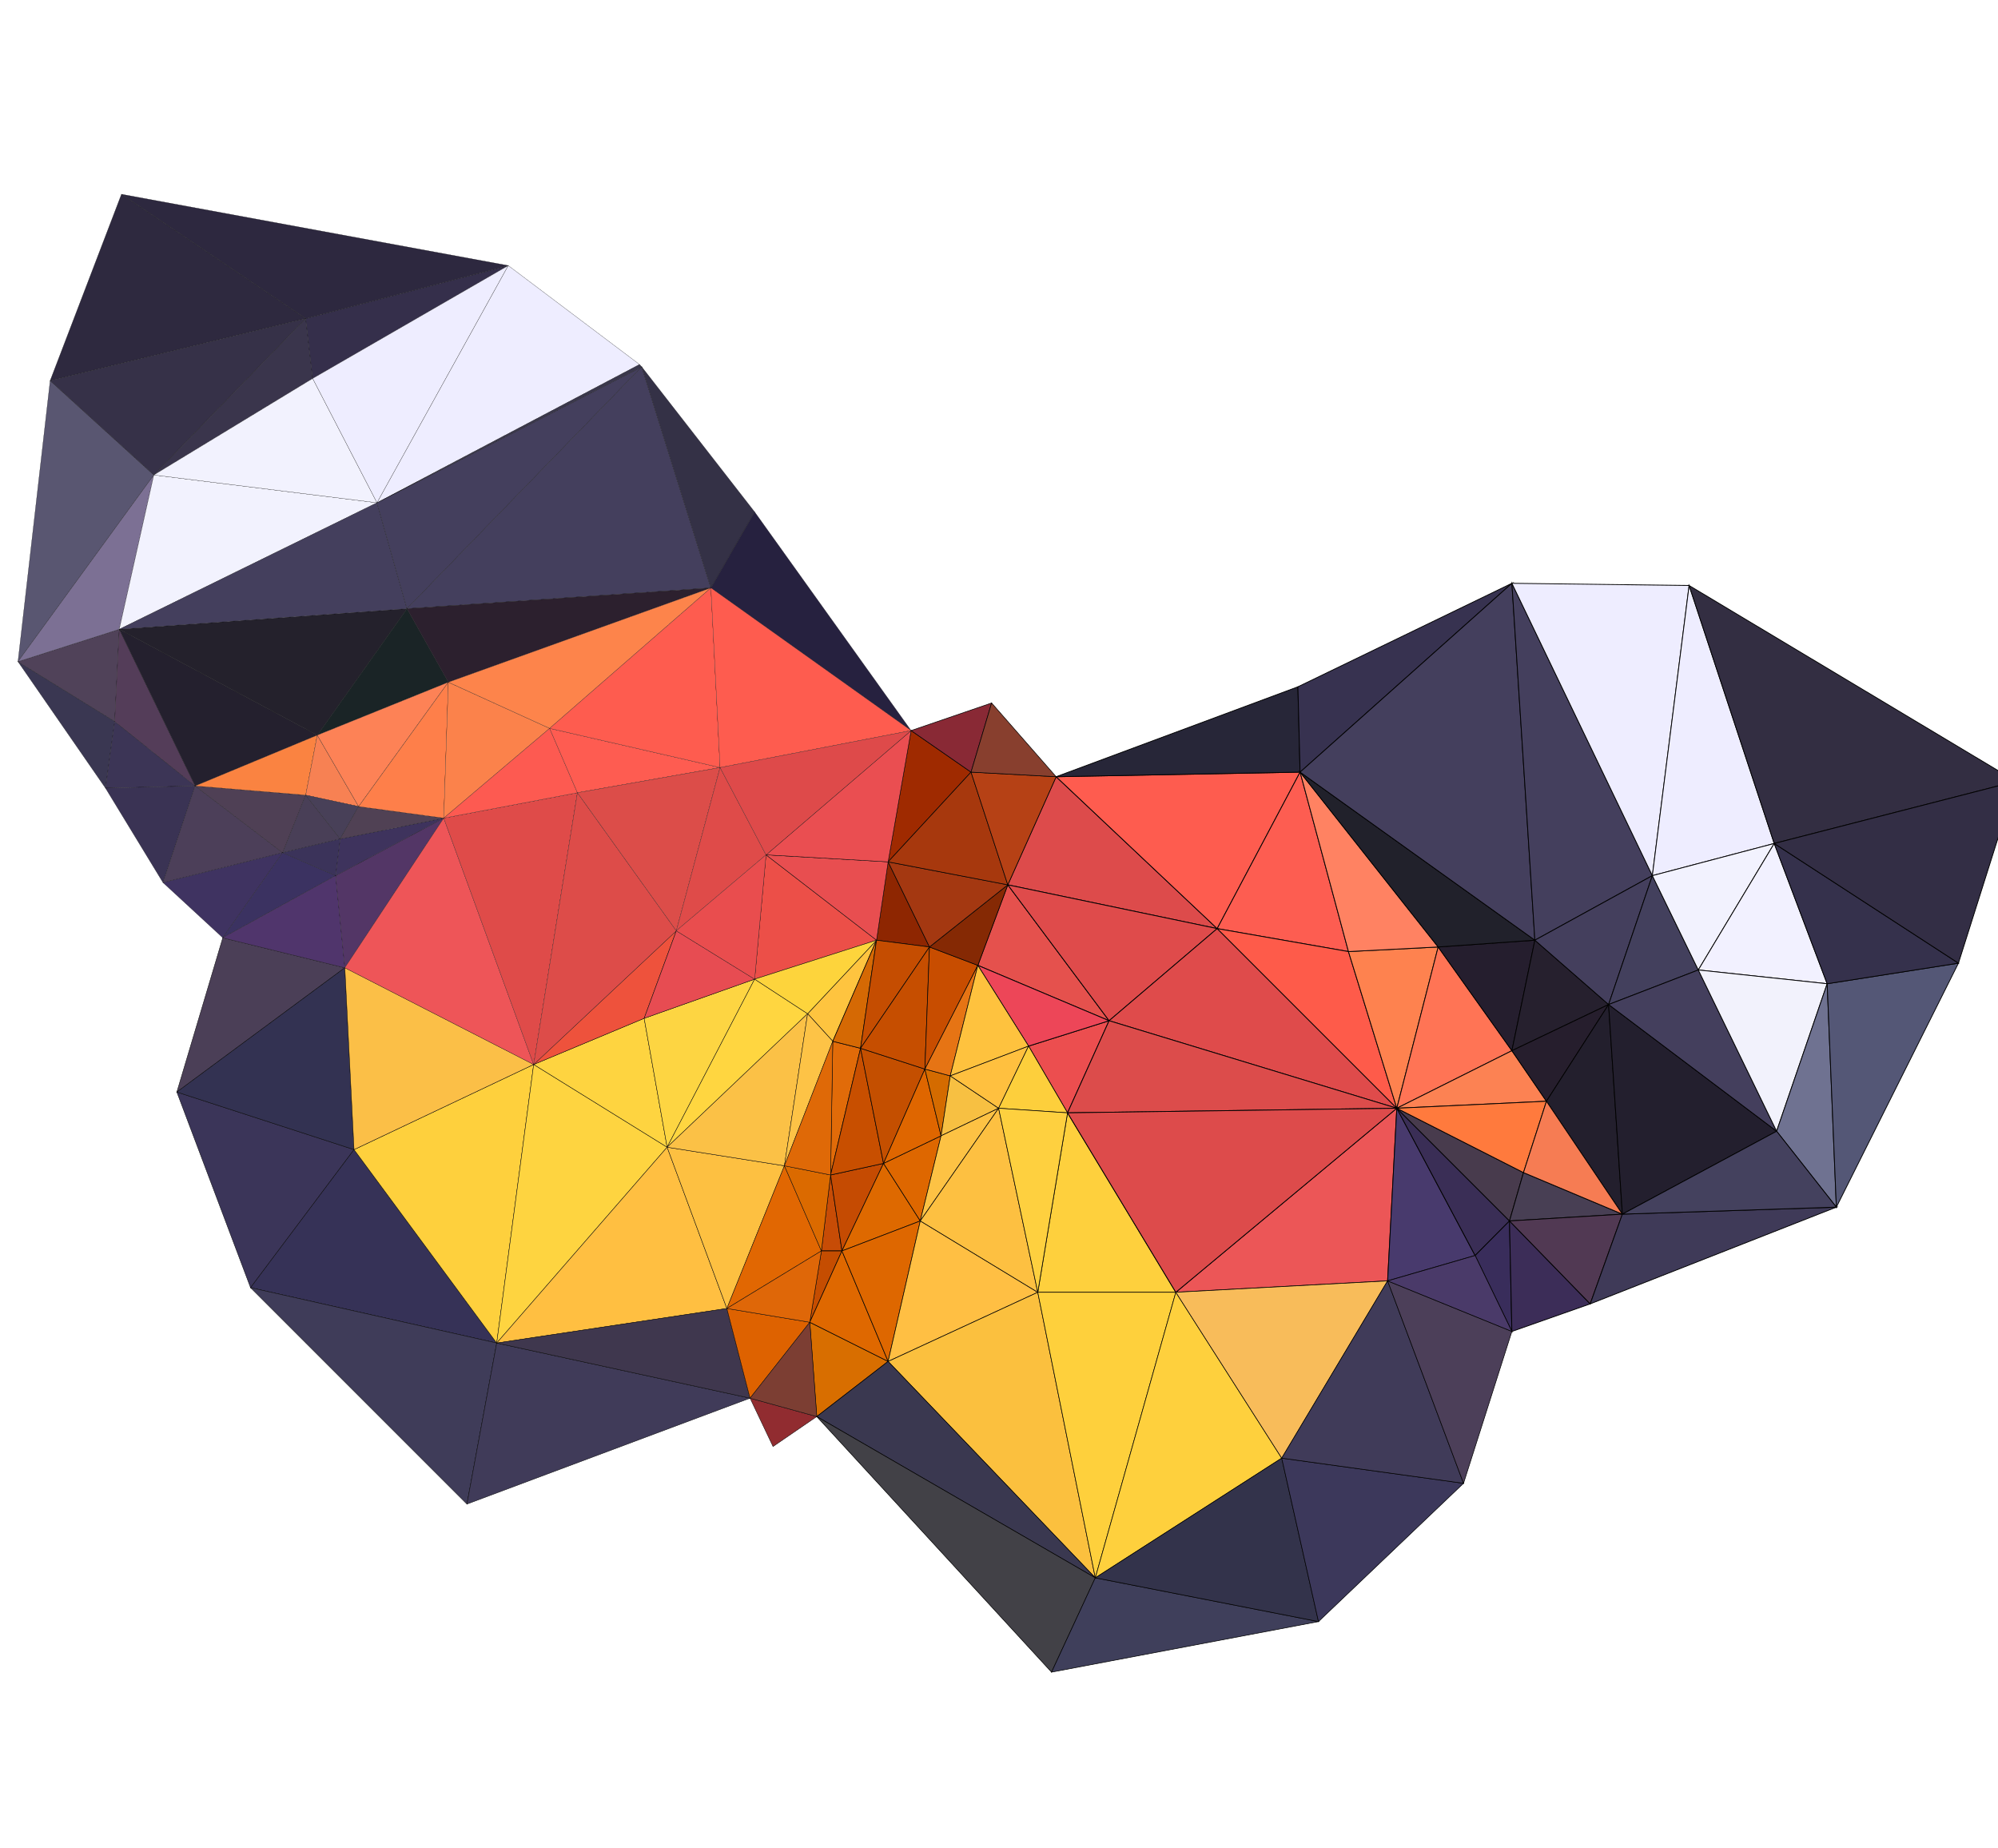 <?xml version="1.0" encoding="utf-8"?>
<!-- Generator: Adobe Illustrator 24.1.0, SVG Export Plug-In . SVG Version: 6.00 Build 0)  -->
<svg version="1.1" baseProfile="tiny" id="图层_1"
	 xmlns="http://www.w3.org/2000/svg" xmlns:xlink="http://www.w3.org/1999/xlink" x="0px" y="0px" viewBox="0 0 1000 925"
	 xml:space="preserve">
<g>
	<g>
		<polygon fill="#EC4E4F" stroke="#000000" stroke-width="0.4" stroke-miterlimit="10" points="514.8,523.5 534.3,556.9 
			555.1,510.8 		"/>
		<polygon fill="#E5514D" stroke="#000000" stroke-width="0.4" stroke-miterlimit="10" points="504.4,442.8 489.4,483.1 
			555.1,510.8 		"/>
		<polygon fill="#ED4658" stroke="#000000" stroke-width="0.4" stroke-miterlimit="10" points="489.4,483.1 514.8,523.5 
			555.1,510.8 		"/>
		<polygon fill="#FED03D" stroke="#000000" stroke-width="0.4" stroke-miterlimit="10" points="534.3,556.9 519.4,646.7 
			588.5,646.7 		"/>
		<polygon fill="#DD4B4B" stroke="#000000" stroke-width="0.4" stroke-miterlimit="10" points="528.6,388.7 504.4,442.8 
			609.2,464.7 		"/>
		<polygon fill="#DF4B4B" stroke="#000000" stroke-width="0.4" stroke-miterlimit="10" points="504.4,442.8 555.1,510.8 
			609.2,464.7 		"/>
		<polygon fill="#FE5C4F" stroke="#000000" stroke-width="0.4" stroke-miterlimit="10" points="528.6,388.7 609.2,464.7 
			650.7,386.4 		"/>
		<polygon fill="#272638" stroke="#000000" stroke-width="0.4" stroke-miterlimit="10" points="649.6,343.7 528.6,388.7 
			650.7,386.4 		"/>
		<polygon fill="#FD5D51" stroke="#000000" stroke-width="0.4" stroke-miterlimit="10" points="650.7,386.4 609.2,464.7 
			674.9,476.2 		"/>
		<polygon fill="#EC5657" stroke="#000000" stroke-width="0.4" stroke-miterlimit="10" points="588.5,646.7 694.5,641 699.1,554.6 
					"/>
		<polygon fill="#DF4B4B" stroke="#000000" stroke-width="0.4" stroke-miterlimit="10" points="609.2,464.7 555.1,510.8 
			699.1,554.6 		"/>
		<polygon fill="#FE5B4A" stroke="#000000" stroke-width="0.4" stroke-miterlimit="10" points="674.9,476.2 609.2,464.7 
			699.1,554.6 		"/>
		<polygon fill="#DC4C4B" stroke="#000000" stroke-width="0.4" stroke-miterlimit="10" points="555.1,510.8 534.3,556.9 
			699.1,554.6 		"/>
		<polygon fill="#DD4B4B" stroke="#000000" stroke-width="0.4" stroke-miterlimit="10" points="534.3,556.9 588.5,646.7 
			699.1,554.6 		"/>
		<polygon fill="#FE824F" stroke="#000000" stroke-width="0.4" stroke-miterlimit="10" points="674.9,476.2 699.1,554.6 
			719.8,473.9 		"/>
		<polygon fill="#FF8262" stroke="#000000" stroke-width="0.4" stroke-miterlimit="10" points="650.7,386.4 674.9,476.2 
			719.8,473.9 		"/>
		<polygon fill="#483A6D" stroke="#000000" stroke-width="0.4" stroke-miterlimit="10" points="699.1,554.6 694.5,641 738.3,628.3 
					"/>
		<polygon fill="#3A2E56" stroke="#000000" stroke-width="0.4" stroke-miterlimit="10" points="699.1,554.6 738.3,628.3 755.5,611 
					"/>
		<polygon fill="#392D5B" stroke="#000000" stroke-width="0.4" stroke-miterlimit="10" points="755.5,611 738.3,628.3 756.7,666.3 
					"/>
		<polygon fill="#373250" stroke="#000000" stroke-width="0.4" stroke-miterlimit="10" points="649.6,343.7 650.7,386.4 
			756.7,291.9 		"/>
		<polygon fill="#FF7455" stroke="#000000" stroke-width="0.4" stroke-miterlimit="10" points="719.8,473.9 699.1,554.6 
			756.7,525.8 		"/>
		<polygon fill="#483B4D" stroke="#000000" stroke-width="0.4" stroke-miterlimit="10" points="699.1,554.6 755.5,611 762.5,586.8 
					"/>
		<polygon fill="#251E2E" stroke="#000000" stroke-width="0.4" stroke-miterlimit="10" points="719.8,473.9 756.7,525.8 
			768.2,470.5 		"/>
		<polygon fill="#21212B" stroke="#000000" stroke-width="0.4" stroke-miterlimit="10" points="650.7,386.4 719.8,473.9 
			768.2,470.5 		"/>
		<polygon fill="#443F5D" stroke="#000000" stroke-width="0.4" stroke-miterlimit="10" points="756.7,291.9 650.7,386.4 
			768.2,470.5 		"/>
		<polygon fill="#FC8253" stroke="#000000" stroke-width="0.4" stroke-miterlimit="10" points="756.7,525.8 699.1,554.6 774,551.1 
					"/>
		<polygon fill="#FF7A3D" stroke="#000000" stroke-width="0.4" stroke-miterlimit="10" points="699.1,554.6 762.5,586.8 774,551.1 
					"/>
		<polygon fill="#3C2D58" stroke="#000000" stroke-width="0.4" stroke-miterlimit="10" points="755.5,611 756.7,666.3 795.9,652.5 
					"/>
		<polygon fill="#26202E" stroke="#000000" stroke-width="0.4" stroke-miterlimit="10" points="768.2,470.5 756.7,525.8 
			805.1,502.7 		"/>
		<polygon fill="#261E2D" stroke="#000000" stroke-width="0.4" stroke-miterlimit="10" points="756.7,525.8 774,551.1 805.1,502.7 
					"/>
		<polygon fill="#231F2D" stroke="#000000" stroke-width="0.4" stroke-miterlimit="10" points="805.1,502.7 774,551.1 812,607.6 		
			"/>
		<polygon fill="#483F54" stroke="#000000" stroke-width="0.4" stroke-miterlimit="10" points="762.5,586.8 755.5,611 812,607.6 		
			"/>
		<polygon fill="#513953" stroke="#000000" stroke-width="0.4" stroke-miterlimit="10" points="755.5,611 795.9,652.5 812,607.6 		
			"/>
		<polygon fill="#F67C53" stroke="#000000" stroke-width="0.4" stroke-miterlimit="10" points="774,551.1 762.5,586.8 812,607.6 		
			"/>
		<polygon fill="#443F5D" stroke="#000000" stroke-width="0.4" stroke-miterlimit="10" points="756.7,291.9 768.2,470.5 827,438.2 
					"/>
		<polygon fill="#443F5D" stroke="#000000" stroke-width="0.4" stroke-miterlimit="10" points="768.2,470.5 805.1,502.7 827,438.2 
					"/>
		<polygon fill="#EEEDFF" stroke="#000000" stroke-width="0.4" stroke-miterlimit="10" points="756.7,291.9 827,438.2 845.4,293 		
			"/>
		<polygon fill="#43405D" stroke="#000000" stroke-width="0.4" stroke-miterlimit="10" points="827,438.2 805.1,502.7 850,485.4 		
			"/>
		<polygon fill="#EEEDFF" stroke="#000000" stroke-width="0.4" stroke-miterlimit="10" points="845.4,293 827,438.2 888,422.1 		"/>
		<polygon fill="#F2F2FE" stroke="#000000" stroke-width="0.4" stroke-miterlimit="10" points="827,438.2 850,485.4 888,422.1 		"/>
		<polygon fill="#231F2E" stroke="#000000" stroke-width="0.4" stroke-miterlimit="10" points="805.1,502.7 812,607.6 889.2,566.1 
					"/>
		<polygon fill="#443F5D" stroke="#000000" stroke-width="0.4" stroke-miterlimit="10" points="850,485.4 805.1,502.7 889.2,566.1 
					"/>
		<polygon fill="#F2F1FF" stroke="#000000" stroke-width="0.4" stroke-miterlimit="10" points="888,422.1 850,485.4 914.5,492.3 		
			"/>
		<polygon fill="#F2F2FC" stroke="#000000" stroke-width="0.4" stroke-miterlimit="10" points="850,485.4 889.2,566.1 914.5,492.3 
					"/>
		<polygon fill="#6F7291" stroke="#000000" stroke-width="0.4" stroke-miterlimit="10" points="914.5,492.3 889.2,566.1 
			919.1,604.1 		"/>
		<polygon fill="#3F3A58" stroke="#000000" stroke-width="0.4" stroke-miterlimit="10" points="812,607.6 795.9,652.5 919.1,604.1 
					"/>
		<polygon fill="#44415E" stroke="#000000" stroke-width="0.4" stroke-miterlimit="10" points="889.2,566.1 812,607.6 919.1,604.1 
					"/>
		<polygon fill="#545776" stroke="#000000" stroke-width="0.4" stroke-miterlimit="10" points="914.5,492.3 919.1,604.1 980.2,482 
					"/>
		<polygon fill="#35314C" stroke="#000000" stroke-width="0.4" stroke-miterlimit="10" points="888,422.1 914.5,492.3 980.2,482 		
			"/>
		<polygon fill="#332E42" stroke="#000000" stroke-width="0.4" stroke-miterlimit="10" points="845.4,293 888,422.1 1009,391 		"/>
		<polygon fill="#332E45" stroke="#000000" stroke-width="0.4" stroke-miterlimit="10" points="888,422.1 980.2,482 1009,391 		"/>
	</g>
	<g>
		<polygon fill="#C74C06" stroke="#000000" stroke-width="0.3" stroke-miterlimit="10" points="415.7,588 411.1,626 421.4,626 		"/>
		<polygon fill="#C54D01" stroke="#000000" stroke-width="0.3" stroke-miterlimit="10" points="411.1,626 405.3,661.7 421.4,626 		
			"/>
		<polygon fill="#E16B09" stroke="#000000" stroke-width="0.3" stroke-miterlimit="10" points="416.8,521.1 415.7,588 430.7,524.6 
					"/>
		<polygon fill="#FEC43F" stroke="#000000" stroke-width="0.3" stroke-miterlimit="10" points="404.2,507.3 416.8,521.1 
			438.7,470.5 		"/>
		<polygon fill="#D56904" stroke="#000000" stroke-width="0.3" stroke-miterlimit="10" points="416.8,521.1 430.7,524.6 
			438.7,470.5 		"/>
		<polygon fill="#C54B02" stroke="#000000" stroke-width="0.3" stroke-miterlimit="10" points="415.7,588 421.4,626 442.2,582.2 		
			"/>
		<polygon fill="#C84F00" stroke="#000000" stroke-width="0.3" stroke-miterlimit="10" points="430.7,524.6 415.7,588 442.2,582.2 
					"/>
		<polygon fill="#D86E00" stroke="#000000" stroke-width="0.3" stroke-miterlimit="10" points="405.3,661.7 408.8,708.9 
			444.5,681.3 		"/>
		<polygon fill="#DF6800" stroke="#000000" stroke-width="0.3" stroke-miterlimit="10" points="421.4,626 405.3,661.7 444.5,681.3 
					"/>
		<polygon fill="#DE6900" stroke="#000000" stroke-width="0.3" stroke-miterlimit="10" points="442.2,582.2 421.4,626 460.6,611 		
			"/>
		<polygon fill="#DE6700" stroke="#000000" stroke-width="0.3" stroke-miterlimit="10" points="421.4,626 444.5,681.3 460.6,611 		
			"/>
		<polygon fill="#C44F00" stroke="#000000" stroke-width="0.3" stroke-miterlimit="10" points="430.7,524.6 442.2,582.2 462.9,535 
					"/>
		<polygon fill="#8E2601" stroke="#000000" stroke-width="0.3" stroke-miterlimit="10" points="444.5,431.3 438.7,470.5 
			465.2,473.9 		"/>
		<polygon fill="#C54D01" stroke="#000000" stroke-width="0.3" stroke-miterlimit="10" points="438.7,470.5 430.7,524.6 
			465.2,473.9 		"/>
		<polygon fill="#C64E00" stroke="#000000" stroke-width="0.3" stroke-miterlimit="10" points="430.7,524.6 462.9,535 465.2,473.9 
					"/>
		<polygon fill="#DE6700" stroke="#000000" stroke-width="0.3" stroke-miterlimit="10" points="442.2,582.2 460.6,611 471,568.4 		
			"/>
		<polygon fill="#DF6600" stroke="#000000" stroke-width="0.3" stroke-miterlimit="10" points="462.9,535 442.2,582.2 471,568.4 		
			"/>
		<polygon fill="#D46B00" stroke="#000000" stroke-width="0.3" stroke-miterlimit="10" points="462.9,535 471,568.4 475.6,538.4 		
			"/>
		<polygon fill="#9F2A00" stroke="#000000" stroke-width="0.3" stroke-miterlimit="10" points="456,365.6 444.5,431.3 486,386.4 		
			"/>
		<polygon fill="#C84D00" stroke="#000000" stroke-width="0.3" stroke-miterlimit="10" points="465.2,473.9 462.9,535 489.4,483.1 
					"/>
		<polygon fill="#E67414" stroke="#000000" stroke-width="0.3" stroke-miterlimit="10" points="462.9,535 475.6,538.4 489.4,483.1 
					"/>
		<polygon fill="#892935" stroke="#000000" stroke-width="0.3" stroke-miterlimit="10" points="456,365.6 486,386.4 496.3,351.8 		
			"/>
		<polygon fill="#F7C042" stroke="#000000" stroke-width="0.3" stroke-miterlimit="10" points="475.6,538.4 471,568.4 499.8,554.6 
					"/>
		<polygon fill="#FDC244" stroke="#000000" stroke-width="0.3" stroke-miterlimit="10" points="471,568.4 460.6,611 499.8,554.6 		
			"/>
		<polygon fill="#852904" stroke="#000000" stroke-width="0.3" stroke-miterlimit="10" points="465.2,473.9 489.4,483.1 
			504.4,442.8 		"/>
		<polygon fill="#A43811" stroke="#000000" stroke-width="0.3" stroke-miterlimit="10" points="444.5,431.3 465.2,473.9 
			504.4,442.8 		"/>
		<polygon fill="#A7380D" stroke="#000000" stroke-width="0.3" stroke-miterlimit="10" points="486,386.4 444.5,431.3 504.4,442.8 
					"/>
		<polygon fill="#FEC23E" stroke="#000000" stroke-width="0.3" stroke-miterlimit="10" points="489.4,483.1 475.6,538.4 
			514.8,523.5 		"/>
		<polygon fill="#FFC03F" stroke="#000000" stroke-width="0.3" stroke-miterlimit="10" points="475.6,538.4 499.8,554.6 
			514.8,523.5 		"/>
		<polygon fill="#FFBF43" stroke="#000000" stroke-width="0.3" stroke-miterlimit="10" points="460.6,611 444.5,681.3 519.4,646.7 
					"/>
		<polygon fill="#FDC041" stroke="#000000" stroke-width="0.3" stroke-miterlimit="10" points="499.8,554.6 460.6,611 519.4,646.7 
					"/>
		<polygon fill="#B64115" stroke="#000000" stroke-width="0.3" stroke-miterlimit="10" points="486,386.4 504.4,442.8 528.6,388.7 
					"/>
		<polygon fill="#883F2E" stroke="#000000" stroke-width="0.3" stroke-miterlimit="10" points="496.3,351.8 486,386.4 528.6,388.7 
					"/>
		<polygon fill="#FDCF3C" stroke="#000000" stroke-width="0.3" stroke-miterlimit="10" points="514.8,523.5 499.8,554.6 
			534.3,556.9 		"/>
		<polygon fill="#FED03F" stroke="#000000" stroke-width="0.3" stroke-miterlimit="10" points="499.8,554.6 519.4,646.7 
			534.3,556.9 		"/>
		<polygon fill="#FBC03E" stroke="#000000" stroke-width="0.3" stroke-miterlimit="10" points="519.4,646.7 444.5,681.3 
			548.2,789.6 		"/>
		<polygon fill="#3A3850" stroke="#000000" stroke-width="0.3" stroke-miterlimit="10" points="444.5,681.3 408.8,708.9 
			548.2,789.6 		"/>
		<polygon fill="#424147" stroke="#000000" stroke-width="0.3" stroke-miterlimit="10" points="408.8,708.9 526.3,836.8 
			548.2,789.6 		"/>
		<polygon fill="#FED03C" stroke="#000000" stroke-width="0.3" stroke-miterlimit="10" points="519.4,646.7 548.2,789.6 
			588.5,646.7 		"/>
		<polygon fill="#FED03D" stroke="#000000" stroke-width="0.3" stroke-miterlimit="10" points="588.5,646.7 548.2,789.6 
			641.5,729.7 		"/>
		<polygon fill="#3F3F5B" stroke="#000000" stroke-width="0.3" stroke-miterlimit="10" points="548.2,789.6 526.3,836.8 
			659.9,811.5 		"/>
		<polygon fill="#33334B" stroke="#000000" stroke-width="0.3" stroke-miterlimit="10" points="641.5,729.7 548.2,789.6 
			659.9,811.5 		"/>
		<polygon fill="#F8BC5A" stroke="#000000" stroke-width="0.3" stroke-miterlimit="10" points="588.5,646.7 641.5,729.7 694.5,641 
					"/>
		<polygon fill="#3C385B" stroke="#000000" stroke-width="0.3" stroke-miterlimit="10" points="641.5,729.7 659.9,811.5 
			732.5,742.3 		"/>
		<polygon fill="#403B59" stroke="#000000" stroke-width="0.3" stroke-miterlimit="10" points="694.5,641 641.5,729.7 732.5,742.3 
					"/>
		<polygon fill="#4C3F59" stroke="#000000" stroke-width="0.3" stroke-miterlimit="10" points="694.5,641 732.5,742.3 756.7,666.3 
					"/>
		<polygon fill="#4A3A69" stroke="#000000" stroke-width="0.3" stroke-miterlimit="10" points="738.3,628.3 694.5,641 756.7,666.3 
					"/>
	</g>
	<g>
		<polygon fill="#4B3F57" stroke="#000000" stroke-width="0.2" stroke-miterlimit="10" points="111.5,469.3 88.5,546.5 172.6,484.3 
					"/>
		<polygon fill="#3B3559" stroke="#000000" stroke-width="0.2" stroke-miterlimit="10" points="88.5,546.5 125.4,644.4 177.2,575.3 
					"/>
		<polygon fill="#333252" stroke="#000000" stroke-width="0.2" stroke-miterlimit="10" points="172.6,484.3 88.5,546.5 177.2,575.3 
					"/>
		<polygon fill="#363257" stroke="#000000" stroke-width="0.2" stroke-miterlimit="10" points="177.2,575.3 125.4,644.4 
			248.6,672.1 		"/>
		<polygon fill="#3F3C59" stroke="#000000" stroke-width="0.2" stroke-miterlimit="10" points="125.4,644.4 233.7,752.7 
			248.6,672.1 		"/>
		<polygon fill="#FED03D" stroke="#000000" stroke-width="0.2" stroke-miterlimit="10" points="177.2,575.3 248.6,672.1 
			267.1,532.7 		"/>
		<polygon fill="#FBBF47" stroke="#000000" stroke-width="0.2" stroke-miterlimit="10" points="172.6,484.3 177.2,575.3 
			267.1,532.7 		"/>
		<polygon fill="#FED440" stroke="#000000" stroke-width="0.2" stroke-miterlimit="10" points="267.1,532.7 248.6,672.1 
			333.9,574.1 		"/>
		<polygon fill="#FED440" stroke="#000000" stroke-width="0.2" stroke-miterlimit="10" points="322.4,509.6 267.1,532.7 
			333.9,574.1 		"/>
		<polygon fill="#EE523C" stroke="#000000" stroke-width="0.2" stroke-miterlimit="10" points="267.1,532.7 322.4,509.6 
			338.5,465.8 		"/>
		<polygon fill="#FFBF41" stroke="#000000" stroke-width="0.2" stroke-miterlimit="10" points="333.9,574.1 248.6,672.1 
			363.8,654.8 		"/>
		<polygon fill="#403B59" stroke="#000000" stroke-width="0.2" stroke-miterlimit="10" points="248.6,672.1 233.7,752.7 
			375.4,699.7 		"/>
		<polygon fill="#3F374E" stroke="#000000" stroke-width="0.2" stroke-miterlimit="10" points="363.8,654.8 248.6,672.1 
			375.4,699.7 		"/>
		<polygon fill="#FDD542" stroke="#000000" stroke-width="0.2" stroke-miterlimit="10" points="322.4,509.6 333.9,574.1 377.7,490 
					"/>
		<polygon fill="#E74C52" stroke="#000000" stroke-width="0.2" stroke-miterlimit="10" points="338.5,465.8 322.4,509.6 377.7,490 
					"/>
		<polygon fill="#FDC041" stroke="#000000" stroke-width="0.2" stroke-miterlimit="10" points="333.9,574.1 363.8,654.8 
			392.6,583.4 		"/>
		<polygon fill="#FFD640" stroke="#000000" stroke-width="0.2" stroke-miterlimit="10" points="377.7,490 333.9,574.1 404.2,507.3 
					"/>
		<polygon fill="#FBC146" stroke="#000000" stroke-width="0.2" stroke-miterlimit="10" points="333.9,574.1 392.6,583.4 
			404.2,507.3 		"/>
		<polygon fill="#DE6200" stroke="#000000" stroke-width="0.2" stroke-miterlimit="10" points="363.8,654.8 375.4,699.7 
			405.3,661.7 		"/>
		<polygon fill="#912C30" stroke="#000000" stroke-width="0.2" stroke-miterlimit="10" points="375.4,699.7 386.9,723.9 
			408.8,708.9 		"/>
		<polygon fill="#7C3E33" stroke="#000000" stroke-width="0.2" stroke-miterlimit="10" points="405.3,661.7 375.4,699.7 
			408.8,708.9 		"/>
		<polygon fill="#E16702" stroke="#000000" stroke-width="0.2" stroke-miterlimit="10" points="392.6,583.4 363.8,654.8 411.1,626 
					"/>
		<polygon fill="#DF6708" stroke="#000000" stroke-width="0.2" stroke-miterlimit="10" points="363.8,654.8 405.3,661.7 411.1,626 
					"/>
		<polygon fill="#DB6A00" stroke="#000000" stroke-width="0.2" stroke-miterlimit="10" points="392.6,583.4 411.1,626 415.7,588 		
			"/>
		<polygon fill="#FDC346" stroke="#000000" stroke-width="0.2" stroke-miterlimit="10" points="404.2,507.3 392.6,583.4 
			416.8,521.1 		"/>
		<polygon fill="#DF6907" stroke="#000000" stroke-width="0.2" stroke-miterlimit="10" points="392.6,583.4 415.7,588 416.8,521.1 
					"/>
		<polygon fill="#EC4F48" stroke="#000000" stroke-width="0.2" stroke-miterlimit="10" points="383.4,427.8 377.7,490 438.7,470.5 
					"/>
		<polygon fill="#FDD43C" stroke="#000000" stroke-width="0.2" stroke-miterlimit="10" points="377.7,490 404.2,507.3 438.7,470.5 
					"/>
		<polygon fill="#E84E50" stroke="#000000" stroke-width="0.2" stroke-miterlimit="10" points="383.4,427.8 438.7,470.5 
			444.5,431.3 		"/>
		<polygon fill="#EA4E51" stroke="#000000" stroke-width="0.2" stroke-miterlimit="10" points="383.4,427.8 444.5,431.3 456,365.6 
					"/>
	</g>
	<g>
		<polygon fill="#3A3752" stroke="#000000" stroke-width="0.1" stroke-miterlimit="10" points="9,331.1 52.8,394.4 57.4,361 		"/>
		<polygon fill="#504259" stroke="#000000" stroke-width="0.1" stroke-miterlimit="10" points="9,331.1 57.4,361 59.7,314.9 		"/>
		<polygon fill="#595671" stroke="#000000" stroke-width="0.1" stroke-miterlimit="10" points="25.1,190.5 9,331.1 77,237.7 		"/>
		<polygon fill="#7C7094" stroke="#000000" stroke-width="0.1" stroke-miterlimit="10" points="9,331.1 59.7,314.9 77,237.7 		"/>
		<polygon fill="#3C3556" stroke="#000000" stroke-width="0.1" stroke-miterlimit="10" points="57.4,361 52.8,394.4 97.7,393.3 		
			"/>
		<polygon fill="#3A3354" stroke="#000000" stroke-width="0.1" stroke-miterlimit="10" points="52.8,394.4 81.6,441.7 97.7,393.3 		
			"/>
		<polygon fill="#543D59" stroke="#000000" stroke-width="0.1" stroke-miterlimit="10" points="59.7,314.9 57.4,361 97.7,393.3 		
			"/>
		<polygon fill="#4C3F59" stroke="#000000" stroke-width="0.1" stroke-miterlimit="10" points="97.7,393.3 81.6,441.7 141.5,426.7 
					"/>
		<polygon fill="#3F3361" stroke="#000000" stroke-width="0.1" stroke-miterlimit="10" points="81.6,441.7 111.5,469.3 141.5,426.7 
					"/>
		<polygon fill="#4F4055" stroke="#000000" stroke-width="0.1" stroke-miterlimit="10" points="97.7,393.3 141.5,426.7 153,397.9 		
			"/>
		<polygon fill="#2E293F" stroke="#000000" stroke-width="0.1" stroke-miterlimit="10" points="60.8,97.2 25.1,190.5 153,159.4 		
			"/>
		<polygon fill="#363148" stroke="#000000" stroke-width="0.1" stroke-miterlimit="10" points="25.1,190.5 77,237.7 153,159.4 		"/>
		<polygon fill="#3A354C" stroke="#000000" stroke-width="0.1" stroke-miterlimit="10" points="153,159.4 77,237.7 156.5,189.4 		
			"/>
		<polygon fill="#24202E" stroke="#000000" stroke-width="0.1" stroke-miterlimit="10" points="59.7,314.9 97.7,393.3 158.8,367.9 
					"/>
		<polygon fill="#FA8341" stroke="#000000" stroke-width="0.1" stroke-miterlimit="10" points="97.7,393.3 153,397.9 158.8,367.9 		
			"/>
		<polygon fill="#3B3261" stroke="#000000" stroke-width="0.1" stroke-miterlimit="10" points="141.5,426.7 111.5,469.3 168,438.2 
					"/>
		<polygon fill="#493F57" stroke="#000000" stroke-width="0.1" stroke-miterlimit="10" points="153,397.9 141.5,426.7 170.3,419.8 
					"/>
		<polygon fill="#3B335A" stroke="#000000" stroke-width="0.1" stroke-miterlimit="10" points="141.5,426.7 168,438.2 170.3,419.8 
					"/>
		<polygon fill="#50356C" stroke="#000000" stroke-width="0.1" stroke-miterlimit="10" points="168,438.2 111.5,469.3 172.6,484.3 
					"/>
		<polygon fill="#F78153" stroke="#000000" stroke-width="0.1" stroke-miterlimit="10" points="158.8,367.9 153,397.9 179.5,403.6 
					"/>
		<polygon fill="#484058" stroke="#000000" stroke-width="0.1" stroke-miterlimit="10" points="153,397.9 170.3,419.8 179.5,403.6 
					"/>
		<polygon fill="#F2F2FE" stroke="#000000" stroke-width="0.1" stroke-miterlimit="10" points="77,237.7 59.7,314.9 188.7,251.6 		
			"/>
		<polygon fill="#F2F2FE" stroke="#000000" stroke-width="0.1" stroke-miterlimit="10" points="156.5,189.4 77,237.7 188.7,251.6 		
			"/>
		<polygon fill="#24212C" stroke="#000000" stroke-width="0.1" stroke-miterlimit="10" points="59.7,314.9 158.8,367.9 203.7,304.6 
					"/>
		<polygon fill="#443F5D" stroke="#000000" stroke-width="0.1" stroke-miterlimit="10" points="188.7,251.6 59.7,314.9 203.7,304.6 
					"/>
		<polygon fill="#533666" stroke="#000000" stroke-width="0.1" stroke-miterlimit="10" points="168,438.2 172.6,484.3 222.1,409.4 
					"/>
		<polygon fill="#3E335D" stroke="#000000" stroke-width="0.1" stroke-miterlimit="10" points="170.3,419.8 168,438.2 222.1,409.4 
					"/>
		<polygon fill="#504154" stroke="#000000" stroke-width="0.1" stroke-miterlimit="10" points="179.5,403.6 170.3,419.8 
			222.1,409.4 		"/>
		<polygon fill="#1A2426" stroke="#000000" stroke-width="0.1" stroke-miterlimit="10" points="203.7,304.6 158.8,367.9 
			224.4,341.4 		"/>
		<polygon fill="#FD8256" stroke="#000000" stroke-width="0.1" stroke-miterlimit="10" points="158.8,367.9 179.5,403.6 
			224.4,341.4 		"/>
		<polygon fill="#FE7F4A" stroke="#000000" stroke-width="0.1" stroke-miterlimit="10" points="179.5,403.6 222.1,409.4 
			224.4,341.4 		"/>
		<polygon fill="#352F4B" stroke="#000000" stroke-width="0.1" stroke-miterlimit="10" points="153,159.4 156.5,189.4 254.4,132.9 
					"/>
		<polygon fill="#EEEDFF" stroke="#000000" stroke-width="0.1" stroke-miterlimit="10" points="156.5,189.4 188.7,251.6 
			254.4,132.9 		"/>
		<polygon fill="#2D283F" stroke="#000000" stroke-width="0.1" stroke-miterlimit="10" points="60.8,97.2 153,159.4 254.4,132.9 		
			"/>
		<polygon fill="#EE5558" stroke="#000000" stroke-width="0.1" stroke-miterlimit="10" points="222.1,409.4 172.6,484.3 
			267.1,532.7 		"/>
		<polygon fill="#FB824B" stroke="#000000" stroke-width="0.1" stroke-miterlimit="10" points="224.4,341.4 222.1,409.4 
			275.1,364.5 		"/>
		<polygon fill="#DF4B49" stroke="#000000" stroke-width="0.1" stroke-miterlimit="10" points="222.1,409.4 267.1,532.7 289,396.7 
					"/>
		<polygon fill="#FD5A51" stroke="#000000" stroke-width="0.1" stroke-miterlimit="10" points="275.1,364.5 222.1,409.4 289,396.7 
					"/>
		<polygon fill="#EEEDFF" stroke="#000000" stroke-width="0.1" stroke-miterlimit="10" points="254.4,132.9 188.7,251.6 
			320.1,182.4 		"/>
		<polygon fill="#443F5D" stroke="#000000" stroke-width="0.1" stroke-miterlimit="10" points="188.7,251.6 203.7,304.6 
			321.2,183.6 		"/>
		<polygon fill="#3A374C" stroke="#000000" stroke-width="0.1" stroke-miterlimit="10" points="320.1,182.4 188.7,251.6 
			321.2,183.6 		"/>
		<polygon fill="#DD4C49" stroke="#000000" stroke-width="0.1" stroke-miterlimit="10" points="289,396.7 267.1,532.7 338.5,465.8 
					"/>
		<polygon fill="#443F5D" stroke="#000000" stroke-width="0.1" stroke-miterlimit="10" points="321.2,183.6 203.7,304.6 
			355.8,294.2 		"/>
		<polygon fill="#2C202E" stroke="#000000" stroke-width="0.1" stroke-miterlimit="10" points="203.7,304.6 224.4,341.4 
			355.8,294.2 		"/>
		<polygon fill="#FD844B" stroke="#000000" stroke-width="0.1" stroke-miterlimit="10" points="224.4,341.4 275.1,364.5 
			355.8,294.2 		"/>
		<polygon fill="#FE5C51" stroke="#000000" stroke-width="0.1" stroke-miterlimit="10" points="275.1,364.5 289,396.7 360.4,384.1 
					"/>
		<polygon fill="#FE5C4F" stroke="#000000" stroke-width="0.1" stroke-miterlimit="10" points="355.8,294.2 275.1,364.5 
			360.4,384.1 		"/>
		<polygon fill="#DC4D49" stroke="#000000" stroke-width="0.1" stroke-miterlimit="10" points="289,396.7 338.5,465.8 360.4,384.1 
					"/>
		<polygon fill="#343146" stroke="#000000" stroke-width="0.1" stroke-miterlimit="10" points="321.2,183.6 355.8,294.2 
			377.7,256.2 		"/>
		<polygon fill="#DF4B49" stroke="#000000" stroke-width="0.1" stroke-miterlimit="10" points="360.4,384.1 338.5,465.8 
			383.4,427.8 		"/>
		<polygon fill="#E94D4E" stroke="#000000" stroke-width="0.1" stroke-miterlimit="10" points="338.5,465.8 377.7,490 383.4,427.8 
					"/>
		<polygon fill="#26213F" stroke="#000000" stroke-width="0.1" stroke-miterlimit="10" points="377.7,256.2 355.8,294.2 456,365.6 
					"/>
		<polygon fill="#FE5C4F" stroke="#000000" stroke-width="0.1" stroke-miterlimit="10" points="355.8,294.2 360.4,384.1 456,365.6 
					"/>
		<polygon fill="#DE4A4A" stroke="#000000" stroke-width="0.1" stroke-miterlimit="10" points="360.4,384.1 383.4,427.8 456,365.6 
					"/>
	</g>
</g>
</svg>
